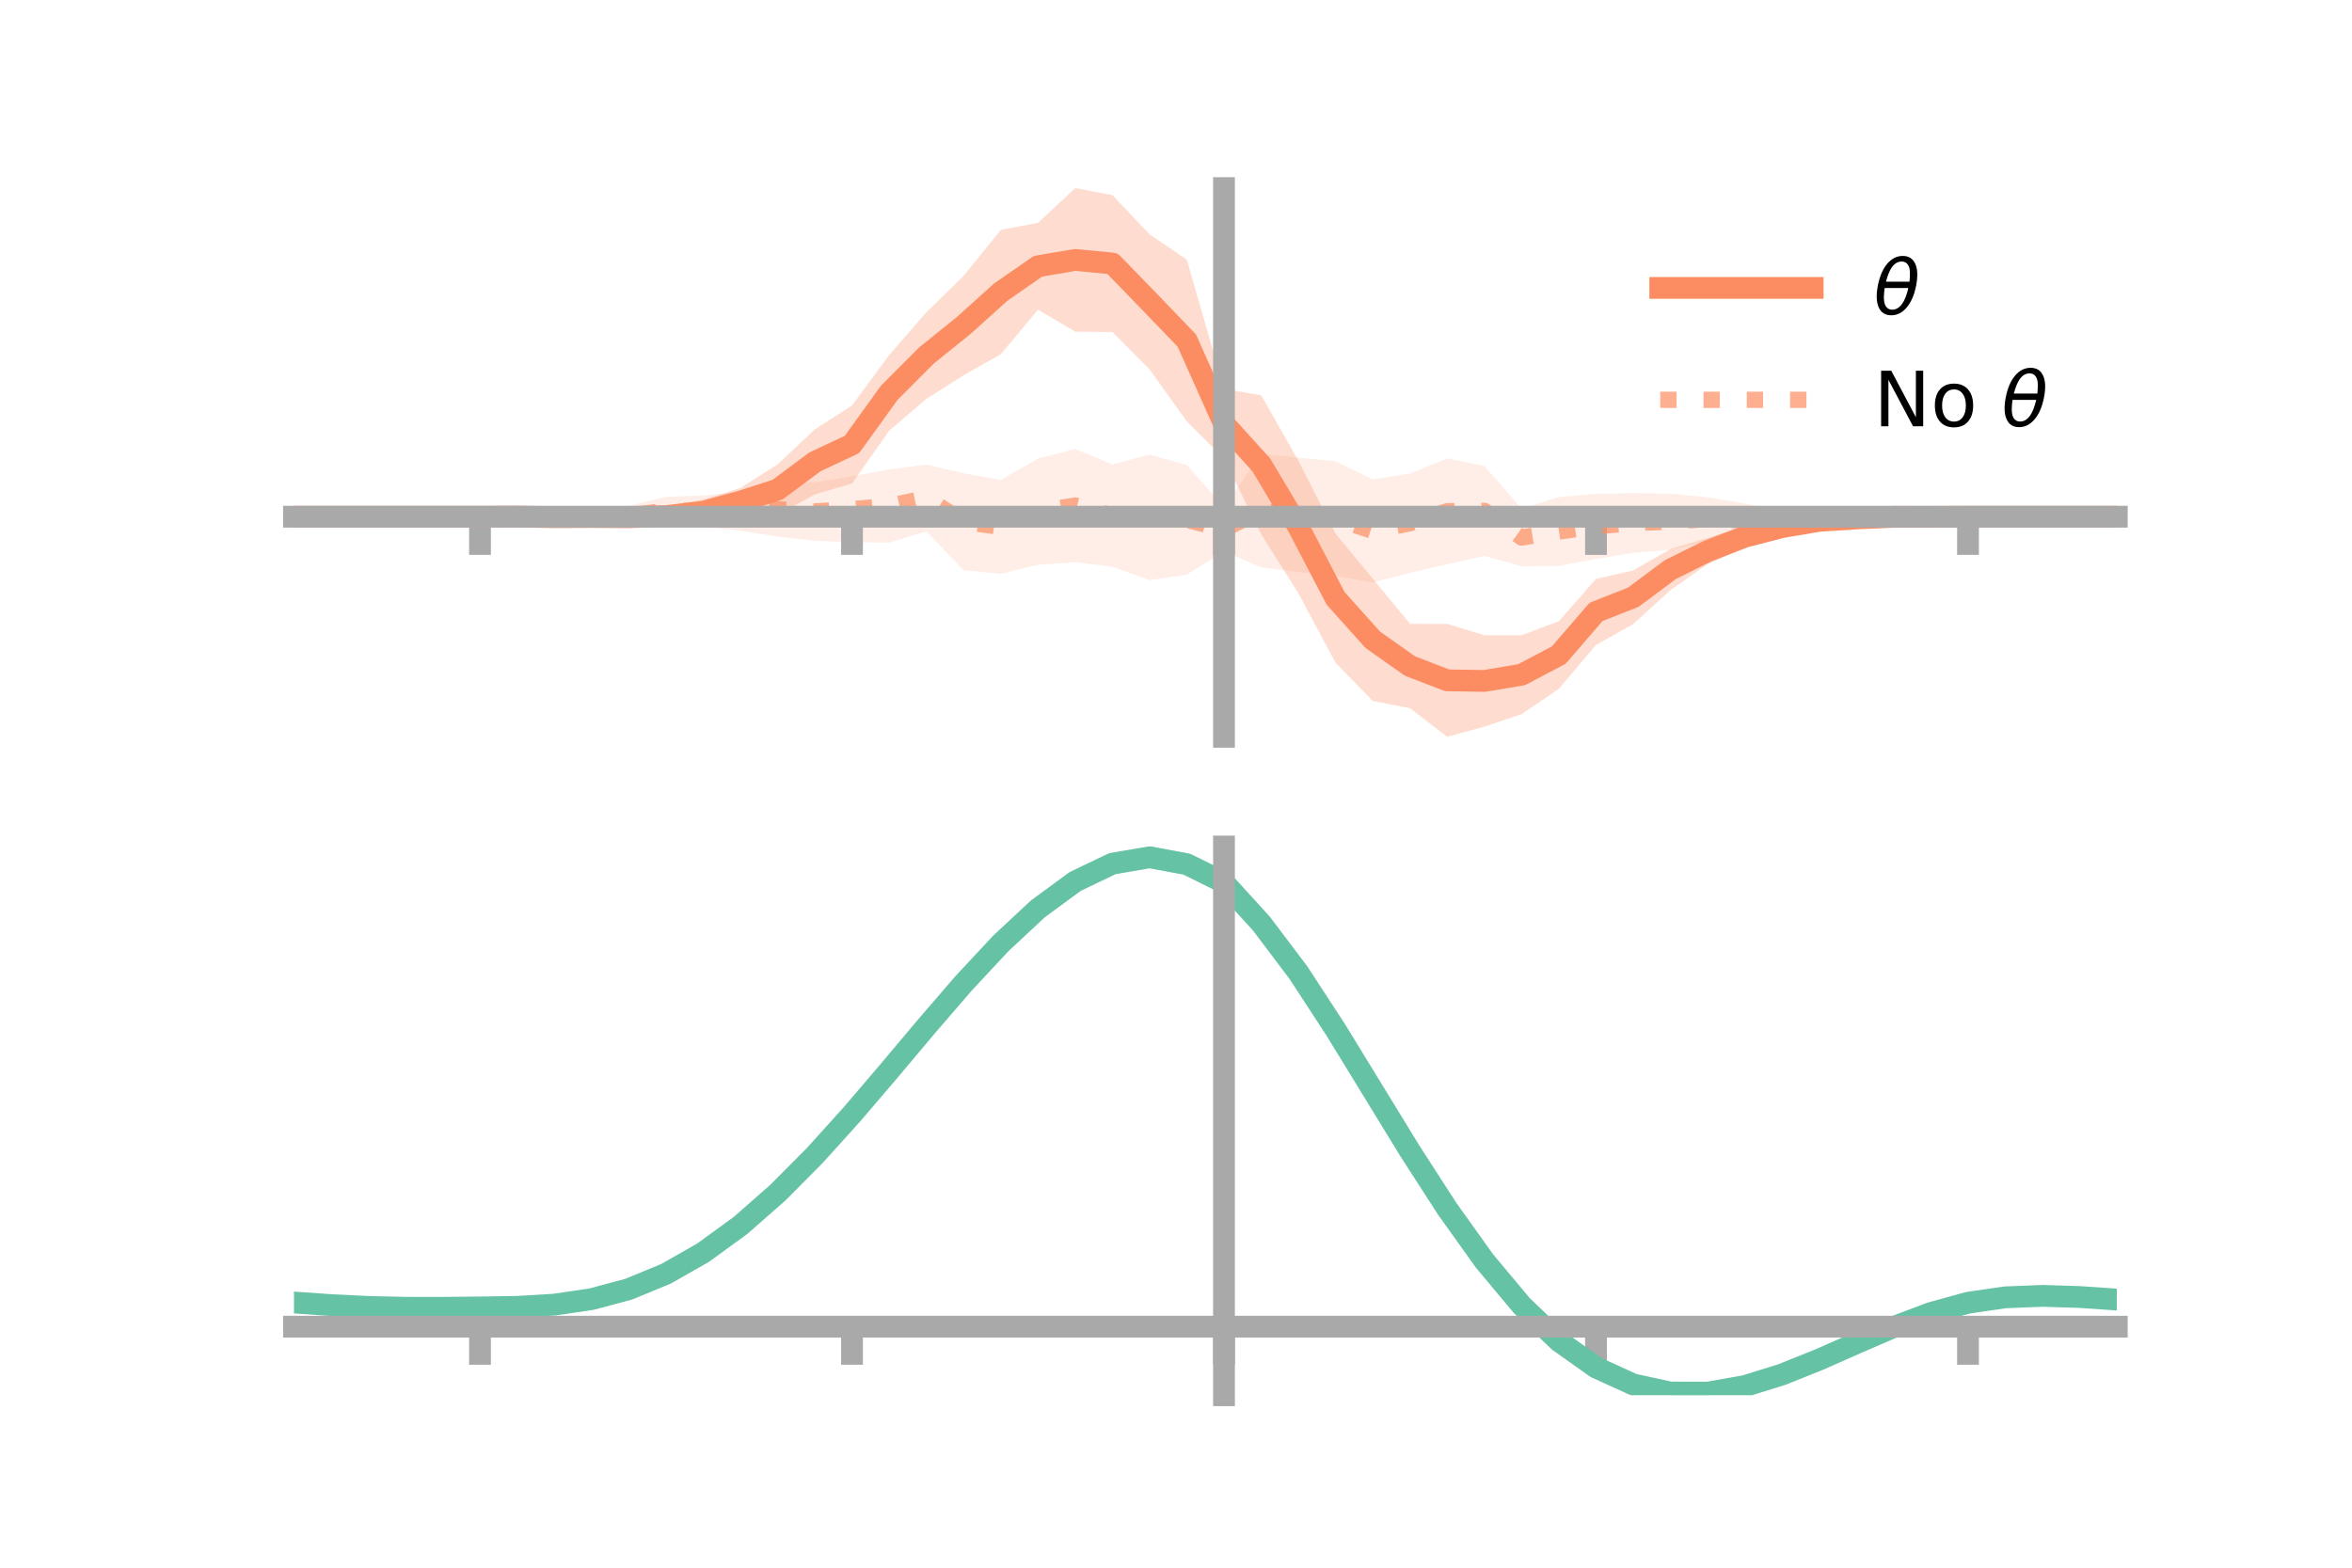 <?xml version="1.0" encoding="utf-8" standalone="no"?>
<!DOCTYPE svg PUBLIC "-//W3C//DTD SVG 1.1//EN"
  "http://www.w3.org/Graphics/SVG/1.1/DTD/svg11.dtd">
<!-- Created with matplotlib (https://matplotlib.org/) -->
<svg height="144pt" version="1.1" viewBox="0 0 216 144" width="216pt" xmlns="http://www.w3.org/2000/svg" xmlns:xlink="http://www.w3.org/1999/xlink">
 <defs>
  <style type="text/css">*{stroke-linecap:butt;stroke-linejoin:round;}</style>
 </defs>
 <g id="figure_1">
  <g id="patch_1">
   <path d="M 0 144 
L 216 144 
L 216 0 
L 0 0 
z
" style="fill:none;"/>
  </g>
  <g id="axes_1">
   <g id="patch_2">
    <path d="M 27 67.68 
L 194.4 67.68 
L 194.4 17.28 
L 27 17.28 
z
" style="fill:none;"/>
   </g>
   <g id="PolyCollection_1">
    <path clip-path="url(#p4c0cf80eb2)" d="M 27 47.463 
L 27 47.463 
L 30.416 47.463 
L 33.833 47.463 
L 37.249 47.463 
L 40.665 47.463 
L 44.082 47.463 
L 47.498 47.37 
L 50.914 47.263 
L 54.331 47.035 
L 57.747 46.819 
L 61.163 46.491 
L 64.58 45.907 
L 67.996 44.818 
L 71.412 42.658 
L 74.829 39.443 
L 78.245 37.244 
L 81.661 32.613 
L 85.078 28.681 
L 88.494 25.336 
L 91.91 21.12 
L 95.327 20.465 
L 98.743 17.28 
L 102.159 17.916 
L 105.576 21.522 
L 108.992 23.851 
L 112.408 35.726 
L 115.824 36.31 
L 119.241 42.321 
L 122.657 49.033 
L 126.073 53.15 
L 129.49 57.302 
L 132.906 57.306 
L 136.322 58.347 
L 139.739 58.346 
L 143.155 57.066 
L 146.571 53.177 
L 149.988 52.396 
L 153.404 50.434 
L 156.82 49.424 
L 160.237 48.325 
L 163.653 47.426 
L 167.069 47.186 
L 170.486 47.182 
L 173.902 47.208 
L 177.318 47.397 
L 180.735 47.463 
L 184.151 47.463 
L 187.567 47.463 
L 190.984 47.463 
L 194.4 47.463 
L 194.4 47.463 
L 194.4 47.463 
L 190.984 47.463 
L 187.567 47.463 
L 184.151 47.463 
L 180.735 47.464 
L 177.318 47.557 
L 173.902 47.739 
L 170.486 48.055 
L 167.069 48.497 
L 163.653 49.411 
L 160.237 50.276 
L 156.82 51.825 
L 153.404 54.202 
L 149.988 57.328 
L 146.571 59.241 
L 143.155 63.275 
L 139.739 65.599 
L 136.322 66.749 
L 132.906 67.68 
L 129.49 65.058 
L 126.073 64.39 
L 122.657 60.883 
L 119.241 54.497 
L 115.824 49.07 
L 112.408 42.116 
L 108.992 38.706 
L 105.576 33.936 
L 102.159 30.494 
L 98.743 30.47 
L 95.327 28.449 
L 91.91 32.536 
L 88.494 34.474 
L 85.078 36.637 
L 81.661 39.56 
L 78.245 44.411 
L 74.829 45.417 
L 71.412 47.294 
L 67.996 47.335 
L 64.58 48.113 
L 61.163 48.321 
L 57.747 48.192 
L 54.331 47.943 
L 50.914 47.742 
L 47.498 47.53 
L 44.082 47.463 
L 40.665 47.463 
L 37.249 47.463 
L 33.833 47.463 
L 30.416 47.463 
L 27 47.463 
z
" style="fill:#fc8d62;fill-opacity:0.3;"/>
   </g>
   <g id="PolyCollection_2">
    <path clip-path="url(#p4c0cf80eb2)" d="M 27 47.463 
L 27 47.463 
L 30.416 47.463 
L 33.833 47.463 
L 37.249 47.463 
L 40.665 47.463 
L 44.082 47.463 
L 47.498 47.341 
L 50.914 47.118 
L 54.331 46.748 
L 57.747 46.471 
L 61.163 45.637 
L 64.58 45.516 
L 67.996 45.174 
L 71.412 44.261 
L 74.829 44.291 
L 78.245 43.752 
L 81.661 43.117 
L 85.078 42.675 
L 88.494 43.474 
L 91.91 44.084 
L 95.327 42.127 
L 98.743 41.237 
L 102.159 42.659 
L 105.576 41.749 
L 108.992 42.707 
L 112.408 46.572 
L 115.824 41.678 
L 119.241 42.04 
L 122.657 42.373 
L 126.073 44.037 
L 129.49 43.507 
L 132.906 42.1 
L 136.322 42.801 
L 139.739 46.718 
L 143.155 45.659 
L 146.571 45.36 
L 149.988 45.296 
L 153.404 45.34 
L 156.82 45.684 
L 160.237 46.246 
L 163.653 46.926 
L 167.069 46.68 
L 170.486 47.073 
L 173.902 47.194 
L 177.318 47.369 
L 180.735 47.463 
L 184.151 47.463 
L 187.567 47.463 
L 190.984 47.463 
L 194.4 47.463 
L 194.4 47.463 
L 194.4 47.463 
L 190.984 47.463 
L 187.567 47.463 
L 184.151 47.463 
L 180.735 47.463 
L 177.318 47.563 
L 173.902 47.821 
L 170.486 48.137 
L 167.069 48.369 
L 163.653 48.972 
L 160.237 49.342 
L 156.82 49.645 
L 153.404 50.492 
L 149.988 50.78 
L 146.571 51.341 
L 143.155 51.98 
L 139.739 52.027 
L 136.322 51.058 
L 132.906 51.832 
L 129.49 52.615 
L 126.073 53.498 
L 122.657 52.902 
L 119.241 52.556 
L 115.824 52.114 
L 112.408 50.653 
L 108.992 52.782 
L 105.576 53.294 
L 102.159 52.05 
L 98.743 51.638 
L 95.327 51.882 
L 91.91 52.704 
L 88.494 52.382 
L 85.078 48.809 
L 81.661 49.841 
L 78.245 49.797 
L 74.829 49.673 
L 71.412 49.301 
L 67.996 48.74 
L 64.58 48.402 
L 61.163 48.186 
L 57.747 48.287 
L 54.331 47.943 
L 50.914 47.765 
L 47.498 47.57 
L 44.082 47.463 
L 40.665 47.463 
L 37.249 47.463 
L 33.833 47.463 
L 30.416 47.463 
L 27 47.463 
z
" style="fill:#fc8d62;fill-opacity:0.15;"/>
   </g>
   <g id="matplotlib.axis_1">
    <g id="xtick_1">
     <g id="line2d_1">
      <defs>
       <path d="M 0 0 
L 0 3.5 
" id="mf6f4344f85" style="stroke:#a9a9a9;stroke-width:2;"/>
      </defs>
      <g>
       <use style="fill:#a9a9a9;stroke:#a9a9a9;stroke-width:2;" x="44.082" xlink:href="#mf6f4344f85" y="47.463"/>
      </g>
     </g>
    </g>
    <g id="xtick_2">
     <g id="line2d_2">
      <g>
       <use style="fill:#a9a9a9;stroke:#a9a9a9;stroke-width:2;" x="78.245" xlink:href="#mf6f4344f85" y="47.463"/>
      </g>
     </g>
    </g>
    <g id="xtick_3">
     <g id="line2d_3">
      <g>
       <use style="fill:#a9a9a9;stroke:#a9a9a9;stroke-width:2;" x="112.408" xlink:href="#mf6f4344f85" y="47.463"/>
      </g>
     </g>
    </g>
    <g id="xtick_4">
     <g id="line2d_4">
      <g>
       <use style="fill:#a9a9a9;stroke:#a9a9a9;stroke-width:2;" x="146.571" xlink:href="#mf6f4344f85" y="47.463"/>
      </g>
     </g>
    </g>
    <g id="xtick_5">
     <g id="line2d_5">
      <g>
       <use style="fill:#a9a9a9;stroke:#a9a9a9;stroke-width:2;" x="180.735" xlink:href="#mf6f4344f85" y="47.463"/>
      </g>
     </g>
    </g>
   </g>
   <g id="matplotlib.axis_2"/>
   <g id="line2d_6">
    <path clip-path="url(#p4c0cf80eb2)" d="M 27 47.463 
L 30.416 47.463 
L 33.833 47.463 
L 37.249 47.463 
L 40.665 47.463 
L 44.082 47.463 
L 47.498 47.45 
L 50.914 47.503 
L 54.331 47.489 
L 57.747 47.505 
L 61.163 47.406 
L 64.58 47.01 
L 67.996 46.077 
L 71.412 44.976 
L 74.829 42.43 
L 78.245 40.827 
L 81.661 36.087 
L 85.078 32.659 
L 88.494 29.905 
L 91.91 26.828 
L 95.327 24.457 
L 98.743 23.875 
L 102.159 24.205 
L 105.576 27.729 
L 108.992 31.279 
L 112.408 38.921 
L 115.824 42.69 
L 119.241 48.409 
L 122.657 54.958 
L 126.073 58.77 
L 129.49 61.18 
L 132.906 62.493 
L 136.322 62.548 
L 139.739 61.973 
L 143.155 60.171 
L 146.571 56.209 
L 149.988 54.862 
L 153.404 52.318 
L 156.82 50.625 
L 160.237 49.301 
L 163.653 48.418 
L 167.069 47.842 
L 170.486 47.619 
L 173.902 47.473 
L 177.318 47.477 
L 180.735 47.463 
L 184.151 47.463 
L 187.567 47.463 
L 190.984 47.463 
L 194.4 47.463 
" style="fill:none;stroke:#fc8d62;stroke-linecap:square;stroke-width:2;"/>
   </g>
   <g id="line2d_7">
    <path clip-path="url(#p4c0cf80eb2)" d="M 27 47.463 
L 30.416 47.463 
L 33.833 47.463 
L 37.249 47.463 
L 40.665 47.463 
L 44.082 47.463 
L 47.498 47.456 
L 50.914 47.442 
L 54.331 47.346 
L 57.747 47.379 
L 61.163 46.912 
L 64.58 46.959 
L 67.996 46.957 
L 71.412 46.781 
L 74.829 46.982 
L 78.245 46.775 
L 81.661 46.479 
L 85.078 45.742 
L 88.494 47.928 
L 91.91 48.394 
L 95.327 47.004 
L 98.743 46.438 
L 102.159 47.355 
L 105.576 47.521 
L 108.992 47.744 
L 112.408 48.613 
L 115.824 46.896 
L 119.241 47.298 
L 122.657 47.637 
L 126.073 48.768 
L 129.49 48.061 
L 132.906 46.966 
L 136.322 46.929 
L 139.739 49.373 
L 143.155 48.82 
L 146.571 48.35 
L 149.988 48.038 
L 153.404 47.916 
L 156.82 47.665 
L 160.237 47.794 
L 163.653 47.949 
L 167.069 47.524 
L 170.486 47.605 
L 173.902 47.507 
L 177.318 47.466 
L 180.735 47.463 
L 184.151 47.463 
L 187.567 47.463 
L 190.984 47.463 
L 194.4 47.463 
" style="fill:none;stroke:#fc8d62;stroke-dasharray:1.5,2.475;stroke-dashoffset:0;stroke-opacity:0.7;stroke-width:1.5;"/>
   </g>
   <g id="patch_3">
    <path d="M 112.408 67.68 
L 112.408 17.28 
" style="fill:none;stroke:#a9a9a9;stroke-linecap:square;stroke-linejoin:miter;stroke-width:2;"/>
   </g>
   <g id="patch_4">
    <path d="M 194.4 67.68 
L 194.4 17.28 
" style="fill:none;"/>
   </g>
   <g id="patch_5">
    <path d="M 27 47.463 
L 194.4 47.463 
" style="fill:none;stroke:#a9a9a9;stroke-linecap:square;stroke-linejoin:miter;stroke-width:2;"/>
   </g>
   <g id="patch_6">
    <path d="M 27 17.28 
L 194.4 17.28 
" style="fill:none;"/>
   </g>
   <g id="legend_1">
    <g id="line2d_8">
     <path d="M 152.47 26.449 
L 166.47 26.449 
" style="fill:none;stroke:#fc8d62;stroke-linecap:square;stroke-width:2;"/>
    </g>
    <g id="line2d_9"/>
    <g id="text_1">
     <!-- $\theta$ -->
     <g transform="translate(172.07 28.899)scale(0.07 -0.07)">
      <defs>
       <path d="M 45.516 34.672 
L 14.453 34.672 
Q 12.359 20.062 14.5 13.875 
Q 17.188 6.25 24.469 6.25 
Q 31.781 6.25 37.359 13.922 
Q 42.234 20.656 45.516 34.672 
z
M 47.016 42.969 
Q 48.344 56.844 46.625 61.719 
Q 43.953 69.438 36.766 69.438 
Q 29.297 69.438 23.828 61.812 
Q 19.531 55.672 16.156 42.969 
z
M 38.188 76.766 
Q 49.906 76.766 54.594 66.406 
Q 59.281 56.109 55.719 37.844 
Q 52.203 19.625 43.453 9.281 
Q 34.766 -1.125 23.047 -1.125 
Q 11.281 -1.125 6.641 9.281 
Q 2 19.625 5.516 37.844 
Q 9.078 56.109 17.719 66.406 
Q 26.422 76.766 38.188 76.766 
z
" id="DejaVuSans-Oblique-952"/>
      </defs>
      <use transform="translate(0 0.234)" xlink:href="#DejaVuSans-Oblique-952"/>
     </g>
    </g>
    <g id="line2d_10">
     <path d="M 152.47 36.724 
L 166.47 36.724 
" style="fill:none;stroke:#fc8d62;stroke-dasharray:1.5,2.475;stroke-dashoffset:0;stroke-opacity:0.7;stroke-width:1.5;"/>
    </g>
    <g id="line2d_11"/>
    <g id="text_2">
     <!-- No $\theta$ -->
     <g transform="translate(172.07 39.174)scale(0.07 -0.07)">
      <defs>
       <path d="M 9.812 72.906 
L 23.094 72.906 
L 55.422 11.922 
L 55.422 72.906 
L 64.984 72.906 
L 64.984 0 
L 51.703 0 
L 19.391 60.984 
L 19.391 0 
L 9.812 0 
z
" id="DejaVuSans-78"/>
       <path d="M 30.609 48.391 
Q 23.391 48.391 19.188 42.75 
Q 14.984 37.109 14.984 27.297 
Q 14.984 17.484 19.156 11.844 
Q 23.344 6.203 30.609 6.203 
Q 37.797 6.203 41.984 11.859 
Q 46.188 17.531 46.188 27.297 
Q 46.188 37.016 41.984 42.703 
Q 37.797 48.391 30.609 48.391 
z
M 30.609 56 
Q 42.328 56 49.016 48.375 
Q 55.719 40.766 55.719 27.297 
Q 55.719 13.875 49.016 6.219 
Q 42.328 -1.422 30.609 -1.422 
Q 18.844 -1.422 12.172 6.219 
Q 5.516 13.875 5.516 27.297 
Q 5.516 40.766 12.172 48.375 
Q 18.844 56 30.609 56 
z
" id="DejaVuSans-111"/>
       <path id="DejaVuSans-32"/>
      </defs>
      <use transform="translate(0 0.234)" xlink:href="#DejaVuSans-78"/>
      <use transform="translate(74.805 0.234)" xlink:href="#DejaVuSans-111"/>
      <use transform="translate(135.986 0.234)" xlink:href="#DejaVuSans-32"/>
      <use transform="translate(167.773 0.234)" xlink:href="#DejaVuSans-Oblique-952"/>
     </g>
    </g>
   </g>
  </g>
  <g id="axes_2">
   <g id="patch_7">
    <path d="M 27 128.16 
L 194.4 128.16 
L 194.4 77.76 
L 27 77.76 
z
" style="fill:none;"/>
   </g>
   <g id="PolyCollection_3">
    <path clip-path="url(#pf18e98ecae)" d="M 27 119.69 
L 27 119.594 
L 30.416 119.843 
L 33.833 120.015 
L 37.249 120.091 
L 40.665 120.086 
L 44.082 120.043 
L 47.498 119.983 
L 50.914 119.772 
L 54.331 119.261 
L 57.747 118.329 
L 61.163 116.892 
L 64.58 114.904 
L 67.996 112.358 
L 71.412 109.288 
L 74.829 105.764 
L 78.245 101.889 
L 81.661 97.793 
L 85.078 93.632 
L 88.494 89.583 
L 91.91 85.834 
L 95.327 82.582 
L 98.743 80.025 
L 102.159 78.356 
L 105.576 77.76 
L 108.992 78.406 
L 112.408 80.129 
L 115.824 83.927 
L 119.241 88.529 
L 122.657 93.853 
L 126.073 99.526 
L 129.49 105.206 
L 132.906 110.601 
L 136.322 115.47 
L 139.739 119.631 
L 143.155 122.961 
L 146.571 125.398 
L 149.988 126.95 
L 153.404 127.678 
L 156.82 127.68 
L 160.237 127.084 
L 163.653 126.033 
L 167.069 124.688 
L 170.486 123.211 
L 173.902 121.766 
L 177.318 120.506 
L 180.735 119.581 
L 184.151 119.091 
L 187.567 118.96 
L 190.984 119.07 
L 194.4 119.313 
L 194.4 119.429 
L 194.4 119.429 
L 190.984 119.203 
L 187.567 119.104 
L 184.151 119.244 
L 180.735 119.749 
L 177.318 120.708 
L 173.902 122.025 
L 170.486 123.539 
L 167.069 125.08 
L 163.653 126.477 
L 160.237 127.557 
L 156.82 128.16 
L 153.404 128.142 
L 149.988 127.389 
L 146.571 125.824 
L 143.155 123.416 
L 139.739 120.176 
L 136.322 116.157 
L 132.906 111.465 
L 129.49 106.266 
L 126.073 100.785 
L 122.657 95.304 
L 119.241 90.152 
L 115.824 85.696 
L 112.408 82.007 
L 108.992 80.352 
L 105.576 79.73 
L 102.159 80.305 
L 98.743 81.911 
L 95.327 84.366 
L 91.91 87.483 
L 88.494 91.07 
L 85.078 94.938 
L 81.661 98.908 
L 78.245 102.812 
L 74.829 106.504 
L 71.412 109.859 
L 67.996 112.783 
L 64.58 115.213 
L 61.163 117.118 
L 57.747 118.503 
L 54.331 119.406 
L 50.914 119.901 
L 47.498 120.098 
L 44.082 120.143 
L 40.665 120.168 
L 37.249 120.158 
L 33.833 120.079 
L 30.416 119.92 
L 27 119.69 
z
" style="fill:#66c2a5;fill-opacity:0.3;"/>
   </g>
   <g id="matplotlib.axis_3">
    <g id="xtick_6">
     <g id="line2d_12">
      <g>
       <use style="fill:#a9a9a9;stroke:#a9a9a9;stroke-width:2;" x="44.082" xlink:href="#mf6f4344f85" y="121.861"/>
      </g>
     </g>
    </g>
    <g id="xtick_7">
     <g id="line2d_13">
      <g>
       <use style="fill:#a9a9a9;stroke:#a9a9a9;stroke-width:2;" x="78.245" xlink:href="#mf6f4344f85" y="121.861"/>
      </g>
     </g>
    </g>
    <g id="xtick_8">
     <g id="line2d_14">
      <g>
       <use style="fill:#a9a9a9;stroke:#a9a9a9;stroke-width:2;" x="112.408" xlink:href="#mf6f4344f85" y="121.861"/>
      </g>
     </g>
    </g>
    <g id="xtick_9">
     <g id="line2d_15">
      <g>
       <use style="fill:#a9a9a9;stroke:#a9a9a9;stroke-width:2;" x="146.571" xlink:href="#mf6f4344f85" y="121.861"/>
      </g>
     </g>
    </g>
    <g id="xtick_10">
     <g id="line2d_16">
      <g>
       <use style="fill:#a9a9a9;stroke:#a9a9a9;stroke-width:2;" x="180.735" xlink:href="#mf6f4344f85" y="121.861"/>
      </g>
     </g>
    </g>
   </g>
   <g id="matplotlib.axis_4"/>
   <g id="line2d_17">
    <path clip-path="url(#pf18e98ecae)" d="M 27 119.642 
L 30.416 119.882 
L 33.833 120.047 
L 37.249 120.125 
L 40.665 120.127 
L 44.082 120.093 
L 47.498 120.041 
L 50.914 119.837 
L 54.331 119.333 
L 57.747 118.416 
L 61.163 117.005 
L 64.58 115.058 
L 67.996 112.571 
L 71.412 109.574 
L 74.829 106.134 
L 78.245 102.35 
L 81.661 98.35 
L 85.078 94.285 
L 88.494 90.326 
L 91.91 86.658 
L 95.327 83.474 
L 98.743 80.968 
L 102.159 79.331 
L 105.576 78.745 
L 108.992 79.379 
L 112.408 81.068 
L 115.824 84.812 
L 119.241 89.34 
L 122.657 94.579 
L 126.073 100.155 
L 129.49 105.736 
L 132.906 111.033 
L 136.322 115.814 
L 139.739 119.904 
L 143.155 123.188 
L 146.571 125.611 
L 149.988 127.169 
L 153.404 127.91 
L 156.82 127.92 
L 160.237 127.32 
L 163.653 126.255 
L 167.069 124.884 
L 170.486 123.375 
L 173.902 121.895 
L 177.318 120.607 
L 180.735 119.665 
L 184.151 119.167 
L 187.567 119.032 
L 190.984 119.137 
L 194.4 119.371 
" style="fill:none;stroke:#66c2a5;stroke-linecap:square;stroke-width:2;"/>
   </g>
   <g id="patch_8">
    <path d="M 112.408 128.16 
L 112.408 77.76 
" style="fill:none;stroke:#a9a9a9;stroke-linecap:square;stroke-linejoin:miter;stroke-width:2;"/>
   </g>
   <g id="patch_9">
    <path d="M 194.4 128.16 
L 194.4 77.76 
" style="fill:none;"/>
   </g>
   <g id="patch_10">
    <path d="M 27 121.861 
L 194.4 121.861 
" style="fill:none;stroke:#a9a9a9;stroke-linecap:square;stroke-linejoin:miter;stroke-width:2;"/>
   </g>
   <g id="patch_11">
    <path d="M 27 77.76 
L 194.4 77.76 
" style="fill:none;"/>
   </g>
  </g>
 </g>
 <defs>
  <clipPath id="p4c0cf80eb2">
   <rect height="50.4" width="167.4" x="27" y="17.28"/>
  </clipPath>
  <clipPath id="pf18e98ecae">
   <rect height="50.4" width="167.4" x="27" y="77.76"/>
  </clipPath>
 </defs>
</svg>
